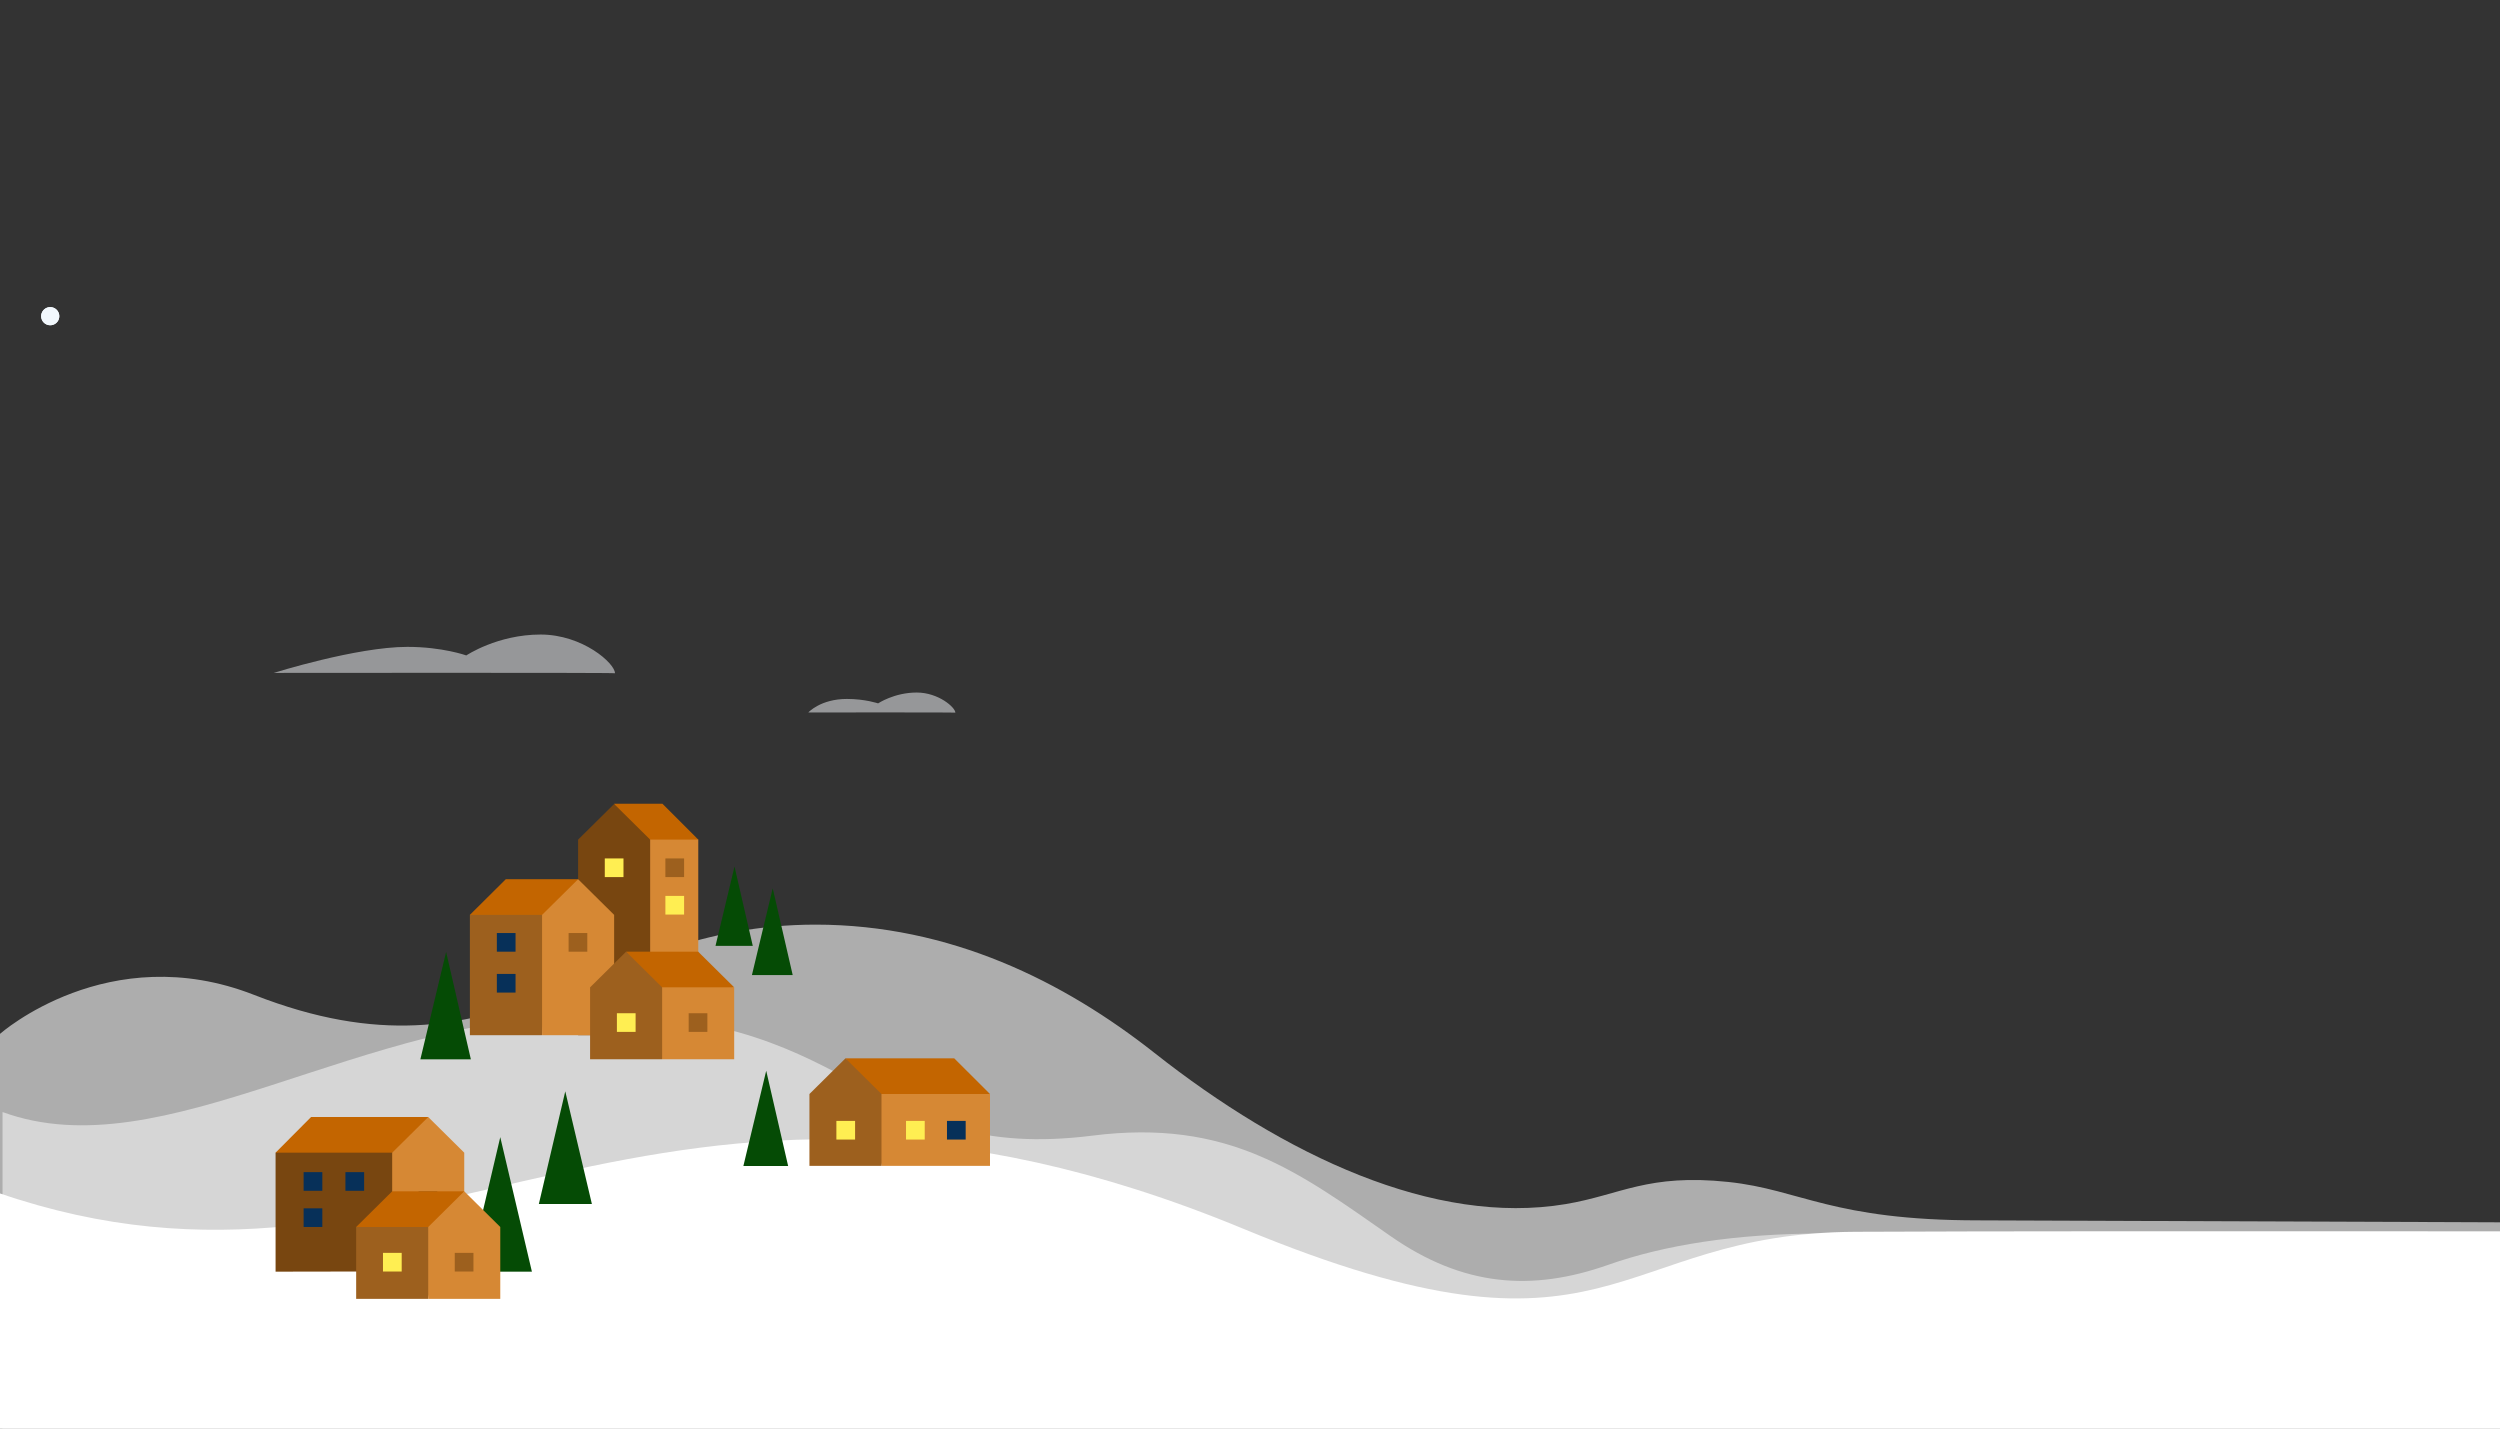 <svg id="eZLVNPzijIq1" xmlns="http://www.w3.org/2000/svg" xmlns:xlink="http://www.w3.org/1999/xlink" viewBox="0 0 700 400" shape-rendering="geometricPrecision" text-rendering="geometricPrecision" width="700" height="400" style="background-color:#90cbe8">
<rect x="0" y="0" width="700" height="400" fill="#333333" stroke="none"/>
<style><![CDATA[
#eZLVNPzijIq17 {animation: eZLVNPzijIq17_f_p 4200ms linear infinite normal forwards}@keyframes eZLVNPzijIq17_f_p { 0% {fill: #073059} 61.905% {fill: #073059;animation-timing-function: step-end} 66.667% {fill: #ffee52} 100% {fill: #ffee52}} #eZLVNPzijIq32 {animation: eZLVNPzijIq32_f_p 4200ms linear infinite normal forwards}@keyframes eZLVNPzijIq32_f_p { 0% {fill: #ffee52;animation-timing-function: step-end} 4.762% {fill: #073059} 57.143% {fill: #073059;animation-timing-function: step-end} 61.905% {fill: #ffee52} 100% {fill: #ffee52}} #eZLVNPzijIq33 {animation: eZLVNPzijIq33_f_p 4200ms linear infinite normal forwards}@keyframes eZLVNPzijIq33_f_p { 0% {fill: #073059;animation-timing-function: step-end} 4.762% {fill: #ffee52} 57.143% {fill: #ffee52;animation-timing-function: step-end} 61.905% {fill: #073059} 100% {fill: #073059}} #eZLVNPzijIq42 {animation: eZLVNPzijIq42_f_p 4200ms linear infinite normal forwards}@keyframes eZLVNPzijIq42_f_p { 0% {fill: #ffee52} 28.571% {fill: #ffee52;animation-timing-function: step-end} 33.333% {fill: #073059} 100% {fill: #073059}} #eZLVNPzijIq54 {animation: eZLVNPzijIq54_f_p 4200ms linear infinite normal forwards}@keyframes eZLVNPzijIq54_f_p { 0% {fill: #ffee52;animation-timing-function: step-end} 4.762% {fill: #073059} 28.571% {fill: #073059;animation-timing-function: step-end} 33.333% {fill: #ffee52} 57.143% {fill: #ffee52;animation-timing-function: step-end} 61.905% {fill: #ffee52} 100% {fill: #ffee52}} #eZLVNPzijIq60_to {animation: eZLVNPzijIq60_to__to 4200ms linear infinite normal forwards}@keyframes eZLVNPzijIq60_to__to { 0% {offset-distance: 0%} 100% {offset-distance: 100%}} #eZLVNPzijIq63 {animation: eZLVNPzijIq63_s_do 4200ms linear infinite normal forwards}@keyframes eZLVNPzijIq63_s_do { 0% {stroke-dashoffset: 1832.378;animation-timing-function: cubic-bezier(0.42,0,0.58,1)} 47.619% {stroke-dashoffset: 1812.38;animation-timing-function: cubic-bezier(0.42,0,0.58,1)} 100% {stroke-dashoffset: 1832.378}} #eZLVNPzijIq64_to {animation: eZLVNPzijIq64_to__to 4200ms linear infinite normal forwards}@keyframes eZLVNPzijIq64_to__to { 0% {transform: translate(342.324px,-153.094px);animation-timing-function: cubic-bezier(0.42,0,0.58,1)} 47.619% {transform: translate(362.324px,-153.094px);animation-timing-function: cubic-bezier(0.42,0,0.58,1)} 100% {transform: translate(342.324px,-153.094px)}} #eZLVNPzijIq65_tr {animation: eZLVNPzijIq65_tr__tr 4200ms linear infinite normal forwards}@keyframes eZLVNPzijIq65_tr__tr { 0% {transform: translate(659.775px,37.584px) rotate(112deg)} 100% {transform: translate(659.775px,37.584px) rotate(328deg)}} #eZLVNPzijIq66_tr {animation: eZLVNPzijIq66_tr__tr 4200ms linear infinite normal forwards}@keyframes eZLVNPzijIq66_tr__tr { 0% {transform: translate(518.702px,84.37px) rotate(112deg)} 100% {transform: translate(518.702px,84.37px) rotate(328deg)}} #eZLVNPzijIq67_tr {animation: eZLVNPzijIq67_tr__tr 4200ms linear infinite normal forwards}@keyframes eZLVNPzijIq67_tr__tr { 0% {transform: translate(384.134px,207.177px) rotate(112deg)} 100% {transform: translate(384.134px,207.177px) rotate(328deg)}} #eZLVNPzijIq68_tr {animation: eZLVNPzijIq68_tr__tr 4200ms linear infinite normal forwards}@keyframes eZLVNPzijIq68_tr__tr { 0% {transform: translate(26.851px,177.425px) rotate(112deg)} 100% {transform: translate(26.851px,177.425px) rotate(328deg)}} #eZLVNPzijIq69_tr {animation: eZLVNPzijIq69_tr__tr 4200ms linear infinite normal forwards}@keyframes eZLVNPzijIq69_tr__tr { 0% {transform: translate(112.468px,63.452px) rotate(112deg)} 100% {transform: translate(112.468px,63.452px) rotate(328deg)}} #eZLVNPzijIq70_to {animation: eZLVNPzijIq70_to__to 4200ms linear infinite normal forwards}@keyframes eZLVNPzijIq70_to__to { 0% {offset-distance: 0%} 100% {offset-distance: 100%}} #eZLVNPzijIq73 {animation: eZLVNPzijIq73_s_do 4200ms linear infinite normal forwards}@keyframes eZLVNPzijIq73_s_do { 0% {stroke-dashoffset: 1832.378;animation-timing-function: cubic-bezier(0.42,0,0.58,1)} 47.619% {stroke-dashoffset: 1812.38;animation-timing-function: cubic-bezier(0.42,0,0.58,1)} 100% {stroke-dashoffset: 1832.378}} #eZLVNPzijIq74_to {animation: eZLVNPzijIq74_to__to 4200ms linear infinite normal forwards}@keyframes eZLVNPzijIq74_to__to { 0% {transform: translate(342.324px,-153.094px);animation-timing-function: cubic-bezier(0.42,0,0.58,1)} 47.619% {transform: translate(362.324px,-153.094px);animation-timing-function: cubic-bezier(0.42,0,0.58,1)} 100% {transform: translate(342.324px,-153.094px)}} #eZLVNPzijIq75_tr {animation: eZLVNPzijIq75_tr__tr 4200ms linear infinite normal forwards}@keyframes eZLVNPzijIq75_tr__tr { 0% {transform: translate(659.775px,37.584px) rotate(112deg)} 100% {transform: translate(659.775px,37.584px) rotate(328deg)}} #eZLVNPzijIq76_tr {animation: eZLVNPzijIq76_tr__tr 4200ms linear infinite normal forwards}@keyframes eZLVNPzijIq76_tr__tr { 0% {transform: translate(518.702px,84.37px) rotate(112deg)} 100% {transform: translate(518.702px,84.37px) rotate(328deg)}} #eZLVNPzijIq77_tr {animation: eZLVNPzijIq77_tr__tr 4200ms linear infinite normal forwards}@keyframes eZLVNPzijIq77_tr__tr { 0% {transform: translate(384.134px,207.177px) rotate(112deg)} 100% {transform: translate(384.134px,207.177px) rotate(328deg)}} #eZLVNPzijIq78_tr {animation: eZLVNPzijIq78_tr__tr 4200ms linear infinite normal forwards}@keyframes eZLVNPzijIq78_tr__tr { 0% {transform: translate(26.851px,177.425px) rotate(112deg)} 100% {transform: translate(26.851px,177.425px) rotate(328deg)}} #eZLVNPzijIq79_tr {animation: eZLVNPzijIq79_tr__tr 4200ms linear infinite normal forwards}@keyframes eZLVNPzijIq79_tr__tr { 0% {transform: translate(112.468px,63.452px) rotate(112deg)} 100% {transform: translate(112.468px,63.452px) rotate(328deg)}}
]]></style>
<g><g transform="matrix(.8 0 0 0.8-145.069 39.684)"><path d="M181.022,312.864c0,0,37.96-33.586,88.915-13.642c87.702,34.326,116.765-24.586,196.535-24.586c47.196,0,86.961,19.933,118.581,44.875c45.579,35.953,97.95,60.647,143.952,52.938c19.178-3.214,28.71-10.737,56.929-7.749c25.335,2.683,36.193,13.441,87.556,13.441c14.242,0,307.533,1.188,307.533,1.188q0,0,0,134.187h-1000q-0-145.026-0-200.651Z" transform="translate(.314-.619)" fill="rgba(255,255,255,0.6)"/><path d="M181.336,340.181q0,0,0,173.281h1000v-130.778c0-1.188-291.897,0-362.628,0-30.864,0-55.841,4.071-75.338,10.956-26.727,9.437-50.852,7.684-76.265-10.062-32.393-22.619-56.779-41.128-104.3-35.145-78.708,9.911-79.995-42.433-173.744-42.433-82.718,0-151.214,54.809-207.725,34.181Z" transform="translate(.889-.567)" fill="rgba(255,255,255,0.5)"/><path d="M181.336,368.495q0,55.125,0,144.401h1000q0-130.778,0-130.778c0,0-259.231-.451-349.849 0-86.741.432-84.014,52.921-214.222-.988-209.171-86.602-286.056,38.991-435.929-12.634Z" transform="translate(-.596-.596)" fill="rgba(255,255,255,1)"/><path d="M535.583,330c0,0,6.886-7.6,21.702-7.6c10.268,0,17.515,2.5,17.515,2.5s9.084-6.1,21.684-6.1C608.75,318.8,618.2,327.202,618.2,330.1c.099-.214-82.617-.1-82.617-.1Z" transform="matrix(.623 0 0 0.623 130.57-5.83)" fill="rgba(251,253,255,0.5)"/><path d="M518.601,330c0,0,24.175-7.6,38.991-7.6c10.268,0,17.208,2.5,17.208,2.5s9.084-6.1,21.684-6.1C608.75,318.8,618.2,327.202,618.2,330.1c.099-.214-99.599-.1-99.599-.1Z" transform="matrix(1.199 0 0 1.199-344.646-209.757)" fill="rgba(251,253,255,0.5)"/><g transform="matrix(.344 0 0 0.344 233.995-7.65)"><g transform="translate(-232.044 306.526)"><polyline points="477.52,817.97 514.65,708.02 395.46,708.02 359.35,744.31 477.52,817.97" fill="#c36500"/><polygon points="359.35,865.356 359.35,865.356 442.37,865.21 477.99,865.356 490.86,744.31 359.35,744.31 359.35,865.356" fill="#784610"/><polygon points="477.99,864.327 551.31,864.327 551.31,744.31 514.65,708.02 477.99,744.31 477.99,864.327" fill="#d68834"/><rect width="19.03" height="18.98" rx="0" ry="0" transform="matrix(-1 0 0-1 523.88 802.46)" fill="#9d601e"/><rect id="eZLVNPzijIq17" width="19.03" height="18.98" rx="0" ry="0" transform="matrix(-1 0 0-1 406.91 783.08)" fill="#073059"/><rect width="19.03" height="18.98" rx="0" ry="0" transform="matrix(-1 0 0-1 406.91 819.9)" fill="#073059"/><rect width="19.03" height="18.98" rx="0" ry="0" transform="matrix(-1 0 0-1 449.45 783.08)" fill="#073059"/></g><path d="M375.143,310.39l10.785-45.854l10.785,45.854h-21.569Z" transform="matrix(2.985 0 0 2.985-796.081 245.357)" fill="#054b05" stroke-width="1.6"/><path d="M375.143,310.39l10.744-45.82l10.825,45.82h-21.569Z" transform="matrix(2.502 0 0 2.502-543.441 326.437)" fill="#054b05" stroke-width="1.6"/><g transform="translate(-232.044 306.526)"><polyline points="514.1,840.28 551.31,783.61 477.99,783.61 441.34,819.9 514.18,840.13" fill="#c36500"/><polygon points="441.34,893.04 514.66,893.04 527.53,819.9 441.34,819.9 441.34,893.04" fill="#9d601e"/><polygon points="514.66,893.04 587.97,893.04 587.97,819.9 551.31,783.61 514.66,819.9 514.66,893.04" fill="#d68834"/><rect width="19.03" height="18.98" rx="0" ry="0" transform="matrix(-1 0 0-1 560.68 865.21)" fill="#9d601e"/><rect width="19.03" height="18.98" rx="0" ry="0" transform="matrix(-1 0 0-1 487.66 865.21)" fill="#ffee52"/></g><g transform="translate(458.446 171.227)"><polyline points="285.9,840.28 248.69,783.61 359.36,783.61 395.74,819.9 285.82,840.13" fill="#c36500"/><polygon points="395.74,893.04 285.34,893.04 272.47,819.9 395.74,819.9 395.74,893.04" fill="#d68834"/><polygon points="285.34,893.04 212.03,893.04 212.03,819.9 248.69,783.61 285.34,819.9 285.34,893.04" fill="#9d601e"/><rect id="eZLVNPzijIq32" width="19.03" height="18.98" rx="0" ry="0" transform="translate(239.45 847.26)" fill="#ffee52"/><rect id="eZLVNPzijIq33" width="19.03" height="18.98" rx="0" ry="0" transform="translate(351.97 847.26)" fill="#073059"/><rect width="19.03" height="18.98" rx="0" ry="0" transform="translate(310.3 847.26)" fill="#ffee52"/></g><path d="M375.143,310.39l11-45.889l10.569,45.889h-21.569Z" transform="matrix(2.112 0 0 2.112-189.04 408.839)" fill="#054b05" stroke-width="1.6"/><g transform="translate(76.303 136.513)"><polyline points="432.68,688.99 395.46,559.25 444.55,559.25 481.07,595.78 432.6,688.84" fill="#c36500"/><polygon points="481.07,766.29 432.26,794.775 419.39,595.78 481.07,595.78 481.07,766.29" fill="#d68834"/><polygon points="432.12,794.775 358.81,794.775 358.81,595.78 395.46,559.53 432.12,595.78 432.12,794.775" fill="#784610"/><rect width="19.03" height="18.98" rx="0" ry="0" transform="translate(447.62 653.05)" fill="#ffee52"/><rect width="19.03" height="18.98" rx="0" ry="0" transform="translate(447.62 614.93)" fill="#9d601e"/><rect id="eZLVNPzijIq42" width="19.03" height="18.98" rx="0" ry="0" transform="translate(385.95 614.93)" fill="#ffee52"/></g><g transform="translate(76.303 138.955)"><polyline points="321.59,763.39 358.81,633.65 285.21,633.65 248.7,669.9 321.67,763.25" fill="#c36500"/><polygon points="248.7,792.333 322.01,792.333 334.88,669.9 248.7,669.9 248.7,792.333" fill="#9d601e"/><polygon points="322.15,792.333 395.46,792.333 395.46,669.9 358.81,633.65 322.15,669.9 322.15,792.333" fill="#d68834"/><rect width="19.03" height="18.98" rx="0" ry="0" transform="matrix(-1 0 0-1 368.17 707.37)" fill="#9d601e"/><rect width="19.03" height="18.98" rx="0" ry="0" transform="matrix(-1 0 0-1 295.16 748.98)" fill="#073059"/><rect width="19.03" height="18.98" rx="0" ry="0" transform="matrix(-1 0 0-1 295.16 707.37)" fill="#073059"/></g><g transform="matrix(-1 0 0 1 1035.261 62.715)"><polyline points="514.1,840.28 551.31,783.61 477.99,783.61 441.34,819.9 514.18,840.13" fill="#c36500"/><polygon points="441.34,893.04 514.66,893.04 527.53,819.9 441.34,819.9 441.34,893.04" fill="#d68834"/><polygon points="514.66,893.04 587.97,893.04 587.97,819.9 551.31,783.61 514.66,819.9 514.66,893.04" fill="#9d601e"/><rect id="eZLVNPzijIq54" width="19.03" height="18.98" rx="0" ry="0" transform="matrix(-1 0 0-1 560.68 865.21)" fill="#ffee52"/><rect width="19.03" height="18.98" rx="0" ry="0" transform="matrix(-1 0 0-1 487.66 865.21)" fill="#9d601e"/></g><path d="M375.143,310.39l11-45.889l10.569,45.889h-21.569Z" transform="matrix(2.381 0 0 2.381-618.588 216.778)" fill="#054b05" stroke-width="1.6"/><path d="M375.143,310.39l11-45.889l10.569,45.889h-21.569Z" transform="matrix(1.759 0 0 1.759-84.98 294.459)" fill="#054b05" stroke-width="1.6"/><path d="M375.143,310.39l11-45.889l10.569,45.889h-21.569Z" transform="matrix(1.924 0 0 1.924-109.824 272.93)" fill="#054b05" stroke-width="1.6"/></g></g><g><g id="eZLVNPzijIq60_to" style="offset-path:path('M391.7,256.75C367.358,423.996,424.893,619.088,391.7,771.75');offset-rotate:0deg"><g transform="translate(-391.7,-256.75)"><g transform="matrix(1.27 0 0 1.27 347.281 198.965)"><path d="M-128.401,-5.76c-94.878,35.791-176.789,105.255-90.63,141.724s.198-253.27,452.879-141.724-313.009-45.632-357.333,70.392s521.434-56.374,264.701,38.235s165.587,231.14-116.917,261.923-292.635-179.905-175.435-195.489s208.407-34.103,140.201,109.887c-40.831,86.199,101.778,97.418,190.976,33.345c59.801-42.957-84.878-235.689,81.089-138.685c79.574,234.931-283.482,1.662-470.723,120.768" transform="translate(-7.596-243.578)" fill="none" stroke="#f2f8fd" stroke-width="4" stroke-linecap="round" stroke-linejoin="round" stroke-dashoffset="1832.378" stroke-dasharray="0,300"/><path id="eZLVNPzijIq63" d="M-128.401,-5.76c-94.878,35.791-176.789,105.255-90.63,141.724s.198-253.27,452.879-141.724-313.009-45.632-357.333,70.392s433.343,25.341,176.609,119.95s253.679,149.426-28.826,180.208-292.635-179.905-175.435-195.489s208.407-34.103,140.201,109.887c-40.831,86.199,101.778,97.418,190.976,33.345c59.801-42.957-228.468-165.844-62.5-68.84c79.574,234.931-139.893-68.183-327.134,50.923" transform="matrix(-1 0 0-1 92.947 83.781)" fill="none" stroke="#f2f8fd" stroke-width="4" stroke-linecap="round" stroke-linejoin="round" stroke-dashoffset="1832.378" stroke-dasharray="0,300"/></g><g id="eZLVNPzijIq64_to" transform="translate(342.324,-153.094)"><g transform="translate(-342.324,-124.094)"><g id="eZLVNPzijIq65_tr" transform="translate(659.775,37.584) rotate(112)"><polygon points="0,-5.915 5.625,-1.828 3.477,4.785 -3.477,4.785 -5.625,-1.828 0,-5.915" transform="scale(0.389,0.389) translate(0,0)" fill="#f2fafd" stroke-width="0"/></g><g id="eZLVNPzijIq66_tr" transform="translate(518.702,84.37) rotate(112)"><polygon points="0,-5.915 5.625,-1.828 3.477,4.785 -3.477,4.785 -5.625,-1.828 0,-5.915" transform="scale(0.804,0.804) translate(0,0)" fill="#f2fafd" stroke-width="0"/></g><g id="eZLVNPzijIq67_tr" transform="translate(384.134,207.177) rotate(112)"><polygon points="0,-5.915 5.625,-1.828 3.477,4.785 -3.477,4.785 -5.625,-1.828 0,-5.915" transform="scale(0.804,0.804) translate(0,0)" fill="#f2fafd" stroke-width="0"/></g><g id="eZLVNPzijIq68_tr" transform="translate(26.851,177.425) rotate(112)"><polygon points="0,-5.915 5.625,-1.828 3.477,4.785 -3.477,4.785 -5.625,-1.828 0,-5.915" transform="scale(0.733,0.733) translate(0,0)" fill="#f2fafd" stroke-width="0"/></g><g id="eZLVNPzijIq69_tr" transform="translate(112.468,63.452) rotate(112)"><polygon points="0,-5.915 5.625,-1.828 3.477,4.785 -3.477,4.785 -5.625,-1.828 0,-5.915" transform="scale(0.601,0.601) translate(0,0)" fill="#f2fafd" stroke-width="0"/></g></g></g></g></g><g id="eZLVNPzijIq70_to" style="offset-path:path('M393.293,-272.163C350.432,-85.048,441.953,64.433,391.7,256.75');offset-rotate:0deg"><g transform="translate(-391.7,-256.75)"><g transform="matrix(1.27 0 0 1.27 347.281 198.965)"><path d="M-128.401,-5.76c-94.878,35.791-176.789,105.255-90.63,141.724s.198-253.27,452.879-141.724-313.009-45.632-357.333,70.392s521.434-56.374,264.701,38.235s165.587,231.14-116.917,261.923-292.635-179.905-175.435-195.489s208.407-34.103,140.201,109.887c-40.831,86.199,101.778,97.418,190.976,33.345c59.801-42.957-84.878-235.689,81.089-138.685c79.574,234.931-283.482,1.662-470.723,120.768" transform="translate(-7.596-243.578)" fill="none" stroke="#f2f8fd" stroke-width="4" stroke-linecap="round" stroke-linejoin="round" stroke-dashoffset="1832.378" stroke-dasharray="0,300"/><path id="eZLVNPzijIq73" d="M-128.401,-5.76c-94.878,35.791-176.789,105.255-90.63,141.724s.198-253.27,452.879-141.724-313.009-45.632-357.333,70.392s433.343,25.341,176.609,119.95s253.679,149.426-28.826,180.208-292.635-179.905-175.435-195.489s208.407-34.103,140.201,109.887c-40.831,86.199,101.778,97.418,190.976,33.345c59.801-42.957-228.468-165.844-62.5-68.84c79.574,234.931-139.893-68.183-327.134,50.923" transform="matrix(-1 0 0-1 92.947 83.781)" fill="none" stroke="#f2f8fd" stroke-width="4" stroke-linecap="round" stroke-linejoin="round" stroke-dashoffset="1832.378" stroke-dasharray="0,300"/></g><g id="eZLVNPzijIq74_to" transform="translate(342.324,-153.094)"><g transform="translate(-342.324,-124.094)"><g id="eZLVNPzijIq75_tr" transform="translate(659.775,37.584) rotate(112)"><polygon points="0,-5.915 5.625,-1.828 3.477,4.785 -3.477,4.785 -5.625,-1.828 0,-5.915" transform="scale(0.389,0.389) translate(0,0)" fill="#f2fafd" stroke-width="0"/></g><g id="eZLVNPzijIq76_tr" transform="translate(518.702,84.37) rotate(112)"><polygon points="0,-5.915 5.625,-1.828 3.477,4.785 -3.477,4.785 -5.625,-1.828 0,-5.915" transform="scale(0.804,0.804) translate(0,0)" fill="#f2fafd" stroke-width="0"/></g><g id="eZLVNPzijIq77_tr" transform="translate(384.134,207.177) rotate(112)"><polygon points="0,-5.915 5.625,-1.828 3.477,4.785 -3.477,4.785 -5.625,-1.828 0,-5.915" transform="scale(0.804,0.804) translate(0,0)" fill="#f2fafd" stroke-width="0"/></g><g id="eZLVNPzijIq78_tr" transform="translate(26.851,177.425) rotate(112)"><polygon points="0,-5.915 5.625,-1.828 3.477,4.785 -3.477,4.785 -5.625,-1.828 0,-5.915" transform="scale(0.733,0.733) translate(0,0)" fill="#f2fafd" stroke-width="0"/></g><g id="eZLVNPzijIq79_tr" transform="translate(112.468,63.452) rotate(112)"><polygon points="0,-5.915 5.625,-1.828 3.477,4.785 -3.477,4.785 -5.625,-1.828 0,-5.915" transform="scale(0.601,0.601) translate(0,0)" fill="#f2fafd" stroke-width="0"/></g></g></g></g></g></g></g></svg>
